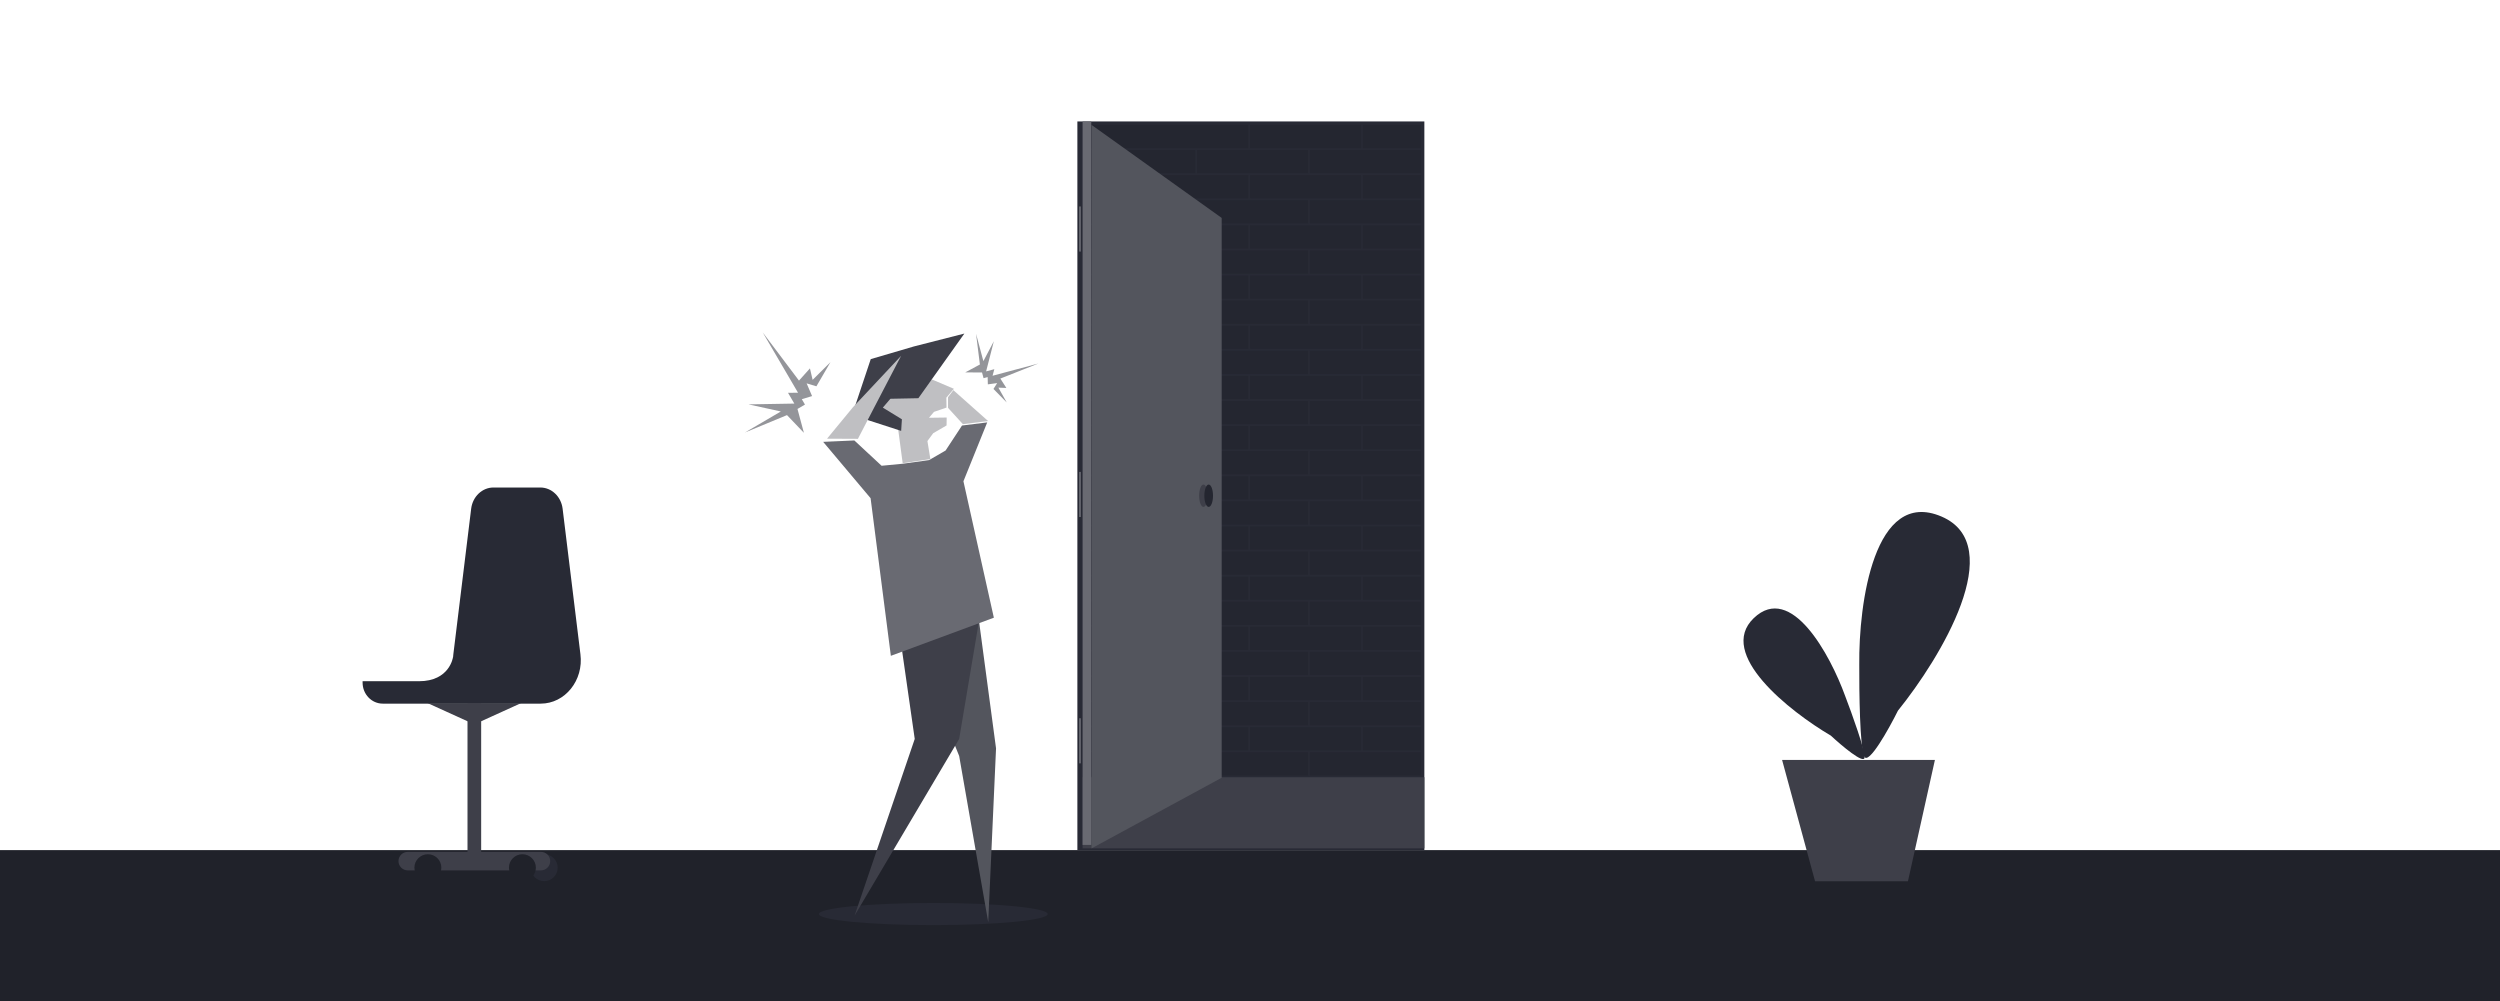 <svg width="1441" height="577" viewBox="0 0 1441 577" fill="none" xmlns="http://www.w3.org/2000/svg">
<rect y="490" width="1441" height="87" fill="#20222A"/>
<path fill-rule="evenodd" clip-rule="evenodd" d="M209 392.654V393.456C209 400.152 214.205 405.576 220.621 405.576H311.648C325.688 405.576 336.494 392.131 334.556 377.066L324.279 293.126C323.389 286.173 317.905 281 311.425 281H284.447C277.971 281 272.487 286.173 271.592 293.126L261.315 377.066C261.237 377.666 261.181 378.265 261.148 378.86L261.093 378.85C261.093 378.85 259.192 392.654 241.522 392.654H209Z" fill="#282A35"/>
<path fill-rule="evenodd" clip-rule="evenodd" d="M305.904 500.131C305.904 504.412 309.382 507.883 313.672 507.883C317.962 507.883 321.439 504.412 321.439 500.131C321.439 495.85 317.962 492.378 313.672 492.378C309.382 492.378 305.904 495.85 305.904 500.131Z" fill="#282A35"/>
<path fill-rule="evenodd" clip-rule="evenodd" d="M235.027 501.685H311.791C314.731 501.685 317.137 499.284 317.137 496.35C317.137 493.416 314.731 491.015 311.791 491.015H235.027C232.087 491.015 229.681 493.416 229.681 496.35C229.681 499.284 232.087 501.685 235.027 501.685Z" fill="#3E3F49"/>
<path fill-rule="evenodd" clip-rule="evenodd" d="M277.346 499.148H269.468V405.253H277.346V499.148Z" fill="#3E3F49"/>
<path fill-rule="evenodd" clip-rule="evenodd" d="M246.413 405.253L273.406 417.522L300.398 405.253H246.413Z" fill="#3E3F49"/>
<path fill-rule="evenodd" clip-rule="evenodd" d="M293.344 500.131C293.344 504.412 296.821 507.883 301.111 507.883C305.402 507.883 308.879 504.412 308.879 500.131C308.879 495.85 305.402 492.378 301.111 492.378C296.821 492.378 293.344 495.85 293.344 500.131Z" fill="#20222A"/>
<path fill-rule="evenodd" clip-rule="evenodd" d="M238.859 500.131C238.859 504.412 242.337 507.883 246.627 507.883C250.917 507.883 254.395 504.412 254.395 500.131C254.395 495.85 250.917 492.378 246.627 492.378C242.337 492.378 238.859 495.85 238.859 500.131Z" fill="#20222A"/>
<path d="M1046.2 507.967H1099.74L1115.29 438.009H1027.19L1046.2 507.967Z" fill="#3E3F49"/>
<path d="M1119.06 297.721C1157.86 314.306 1118.51 379.231 1093.98 409.62C1088.56 420.493 1077.08 441.01 1074.56 436.092C1072.03 431.175 1071.59 398.784 1071.68 383.203C1071.31 347.799 1080.26 281.136 1119.06 297.721Z" fill="#282A35"/>
<path d="M1010.89 356.264C989.358 376.884 1031.53 410.03 1055.31 424.025C1061.6 429.867 1074.3 440.581 1074.74 436.701C1075.19 432.821 1067.43 411.29 1063.49 401.009C1054.93 377.502 1032.43 335.644 1010.89 356.264Z" fill="#282A35"/>
<rect width="200" height="420" transform="matrix(-1 0 0 1 821 70)" fill="#282A35"/>
<rect width="197" height="41" transform="matrix(-1 0 0 1 821 448)" fill="#3E3F49"/>
<rect width="64.01" height="13.43" transform="matrix(-1 0 0 1 689.01 433.57)" fill="#242630"/>
<rect width="64.01" height="13.43" transform="matrix(-1 0 0 1 754.005 433.57)" fill="#242630"/>
<rect width="64.01" height="13.43" transform="matrix(-1 0 0 1 819 433.57)" fill="#242630"/>
<rect width="64.01" height="13.43" transform="matrix(-1 0 0 1 689.01 404.645)" fill="#242630"/>
<rect width="64.01" height="13.43" transform="matrix(-1 0 0 1 754.005 404.645)" fill="#242630"/>
<rect width="64.01" height="13.43" transform="matrix(-1 0 0 1 819 404.645)" fill="#242630"/>
<rect width="94.538" height="13.43" transform="matrix(-1 0 0 1 719.538 419.108)" fill="#242630"/>
<rect width="64.01" height="13.43" transform="matrix(-1 0 0 1 784.533 419.108)" fill="#242630"/>
<rect width="33.482" height="13.43" transform="matrix(-1 0 0 1 819 419.108)" fill="#242630"/>
<rect width="94.538" height="13.43" transform="matrix(-1 0 0 1 719.538 390.182)" fill="#242630"/>
<rect width="64.01" height="13.43" transform="matrix(-1 0 0 1 784.533 390.182)" fill="#242630"/>
<rect width="33.482" height="13.43" transform="matrix(-1 0 0 1 819 390.182)" fill="#242630"/>
<rect width="64.01" height="13.43" transform="matrix(-1 0 0 1 689.01 317.868)" fill="#242630"/>
<rect width="64.01" height="13.43" transform="matrix(-1 0 0 1 754.005 317.868)" fill="#242630"/>
<rect width="64.01" height="13.43" transform="matrix(-1 0 0 1 819 317.868)" fill="#242630"/>
<rect width="64.01" height="13.43" transform="matrix(-1 0 0 1 689.01 288.942)" fill="#242630"/>
<rect width="64.01" height="13.43" transform="matrix(-1 0 0 1 754.005 288.942)" fill="#242630"/>
<rect width="64.01" height="13.43" transform="matrix(-1 0 0 1 819 288.942)" fill="#242630"/>
<rect width="94.538" height="13.43" transform="matrix(-1 0 0 1 719.538 303.405)" fill="#242630"/>
<rect width="64.01" height="13.43" transform="matrix(-1 0 0 1 784.533 303.405)" fill="#242630"/>
<rect width="33.482" height="13.43" transform="matrix(-1 0 0 1 819 303.405)" fill="#242630"/>
<rect width="94.538" height="13.43" transform="matrix(-1 0 0 1 719.538 274.479)" fill="#242630"/>
<rect width="64.01" height="13.43" transform="matrix(-1 0 0 1 784.533 274.479)" fill="#242630"/>
<rect width="33.482" height="13.43" transform="matrix(-1 0 0 1 819 274.479)" fill="#242630"/>
<rect width="64.01" height="13.43" transform="matrix(-1 0 0 1 689.01 202.165)" fill="#242630"/>
<rect width="64.01" height="13.43" transform="matrix(-1 0 0 1 754.005 202.165)" fill="#242630"/>
<rect width="64.01" height="13.43" transform="matrix(-1 0 0 1 819 202.165)" fill="#242630"/>
<rect width="64.01" height="13.43" transform="matrix(-1 0 0 1 689.01 173.24)" fill="#242630"/>
<rect width="64.01" height="13.43" transform="matrix(-1 0 0 1 754.005 173.24)" fill="#242630"/>
<rect width="64.01" height="13.43" transform="matrix(-1 0 0 1 819 173.24)" fill="#242630"/>
<rect width="94.538" height="13.43" transform="matrix(-1 0 0 1 719.538 187.702)" fill="#242630"/>
<rect width="64.01" height="13.43" transform="matrix(-1 0 0 1 784.533 187.702)" fill="#242630"/>
<rect width="33.482" height="13.43" transform="matrix(-1 0 0 1 819 187.702)" fill="#242630"/>
<rect width="94.538" height="13.43" transform="matrix(-1 0 0 1 719.538 158.777)" fill="#242630"/>
<rect width="64.01" height="13.43" transform="matrix(-1 0 0 1 784.533 158.777)" fill="#242630"/>
<rect width="33.482" height="13.43" transform="matrix(-1 0 0 1 819 158.777)" fill="#242630"/>
<rect width="64.01" height="13.43" transform="matrix(-1 0 0 1 689.01 375.719)" fill="#242630"/>
<rect width="64.01" height="13.43" transform="matrix(-1 0 0 1 754.005 375.719)" fill="#242630"/>
<rect width="64.01" height="13.43" transform="matrix(-1 0 0 1 819 375.719)" fill="#242630"/>
<rect width="64.01" height="13.43" transform="matrix(-1 0 0 1 689.01 346.793)" fill="#242630"/>
<rect width="64.01" height="13.43" transform="matrix(-1 0 0 1 754.005 346.793)" fill="#242630"/>
<rect width="64.01" height="13.43" transform="matrix(-1 0 0 1 819 346.793)" fill="#242630"/>
<rect width="94.538" height="13.43" transform="matrix(-1 0 0 1 719.538 361.256)" fill="#242630"/>
<rect width="64.01" height="13.43" transform="matrix(-1 0 0 1 784.533 361.256)" fill="#242630"/>
<rect width="33.482" height="13.43" transform="matrix(-1 0 0 1 819 361.256)" fill="#242630"/>
<rect width="94.538" height="13.43" transform="matrix(-1 0 0 1 719.538 332.331)" fill="#242630"/>
<rect width="64.01" height="13.43" transform="matrix(-1 0 0 1 784.533 332.331)" fill="#242630"/>
<rect width="33.482" height="13.43" transform="matrix(-1 0 0 1 819 332.331)" fill="#242630"/>
<rect width="64.01" height="13.43" transform="matrix(-1 0 0 1 689.01 260.017)" fill="#242630"/>
<rect width="64.01" height="13.43" transform="matrix(-1 0 0 1 754.005 260.017)" fill="#242630"/>
<rect width="64.01" height="13.43" transform="matrix(-1 0 0 1 819 260.017)" fill="#242630"/>
<rect width="64.01" height="13.43" transform="matrix(-1 0 0 1 689.01 231.091)" fill="#242630"/>
<rect width="64.01" height="13.43" transform="matrix(-1 0 0 1 754.005 231.091)" fill="#242630"/>
<rect width="64.01" height="13.43" transform="matrix(-1 0 0 1 819 231.091)" fill="#242630"/>
<rect width="94.538" height="13.43" transform="matrix(-1 0 0 1 719.538 245.554)" fill="#242630"/>
<rect width="64.01" height="13.43" transform="matrix(-1 0 0 1 784.533 245.554)" fill="#242630"/>
<rect width="33.482" height="13.43" transform="matrix(-1 0 0 1 819 245.554)" fill="#242630"/>
<rect width="94.538" height="13.43" transform="matrix(-1 0 0 1 719.538 216.628)" fill="#242630"/>
<rect width="64.01" height="13.43" transform="matrix(-1 0 0 1 784.533 216.628)" fill="#242630"/>
<rect width="33.482" height="13.43" transform="matrix(-1 0 0 1 819 216.628)" fill="#242630"/>
<rect width="64.01" height="13.43" transform="matrix(-1 0 0 1 689.01 144.314)" fill="#242630"/>
<rect width="64.01" height="13.43" transform="matrix(-1 0 0 1 754.005 144.314)" fill="#242630"/>
<rect width="64.01" height="13.43" transform="matrix(-1 0 0 1 819 144.314)" fill="#242630"/>
<rect width="64.01" height="13.43" transform="matrix(-1 0 0 1 689.01 115.388)" fill="#242630"/>
<rect width="64.01" height="13.43" transform="matrix(-1 0 0 1 754.005 115.388)" fill="#242630"/>
<rect width="64.01" height="13.43" transform="matrix(-1 0 0 1 819 115.388)" fill="#242630"/>
<rect width="94.538" height="13.43" transform="matrix(-1 0 0 1 719.538 129.851)" fill="#242630"/>
<rect width="64.01" height="13.43" transform="matrix(-1 0 0 1 784.533 129.851)" fill="#242630"/>
<rect width="33.482" height="13.43" transform="matrix(-1 0 0 1 819 129.851)" fill="#242630"/>
<rect width="94.538" height="13.43" transform="matrix(-1 0 0 1 719.538 100.926)" fill="#242630"/>
<rect width="64.01" height="13.43" transform="matrix(-1 0 0 1 784.533 100.926)" fill="#242630"/>
<rect width="33.482" height="13.43" transform="matrix(-1 0 0 1 819 100.926)" fill="#242630"/>
<rect width="64.01" height="13.43" transform="matrix(-1 0 0 1 689.01 86.463)" fill="#242630"/>
<rect width="64.01" height="13.43" transform="matrix(-1 0 0 1 754.005 86.463)" fill="#242630"/>
<rect width="64.01" height="13.43" transform="matrix(-1 0 0 1 819 86.463)" fill="#242630"/>
<rect width="94.538" height="13.43" transform="matrix(-1 0 0 1 719.538 72)" fill="#242630"/>
<rect width="64.01" height="13.43" transform="matrix(-1 0 0 1 784.533 72)" fill="#242630"/>
<rect width="33.482" height="13.43" transform="matrix(-1 0 0 1 819 72)" fill="#242630"/>
<path d="M704.18 125.614L629.18 72V489L704.18 448.293V125.614Z" fill="#53555D"/>
<ellipse rx="2.5" ry="6.454" transform="matrix(-1 0 0 1 693.68 285.739)" fill="#3E3F49"/>
<ellipse rx="2.5" ry="6.454" transform="matrix(-1 0 0 1 696.68 285.739)" fill="#242630"/>
<rect width="5" height="417" transform="matrix(-1 0 0 1 629 70)" fill="#696A72"/>
<rect width="1" height="26" transform="matrix(-1 0 0 1 623 119)" fill="#696A72"/>
<rect width="1" height="26" transform="matrix(-1 0 0 1 623 272)" fill="#696A72"/>
<rect width="1" height="26" transform="matrix(-1 0 0 1 623 414)" fill="#696A72"/>
<ellipse cx="537.961" cy="526.855" rx="65.915" ry="6.379" fill="#282A35"/>
<path d="M552.868 435.762L520.689 355.743L563.189 349.682L574.118 431.359L569.608 531.526L552.868 435.762Z" fill="#53555D"/>
<path d="M565.68 349.682H516.323L527.252 425.927L492.567 527.777L552.863 425.927L565.68 349.682Z" fill="#3E3F49"/>
<path d="M549.513 224.885L546.445 228.965L546.445 235.081L555.005 244.487L569.533 242.682L549.513 224.885Z" fill="#BFBFC2"/>
<path d="M536.264 264.619L520.299 266.988L517.091 242.855L506.102 236.121L508.487 230.229L537.281 218.769L549.825 224.105L545.476 229.202L545.571 234.932L538.354 237.397L535.454 240.803L545.667 240.662L545.605 245.224L537.9 249.695L534.567 254.225L536.264 264.619Z" fill="#BFBFC2"/>
<path d="M519.855 241.687L519.434 248.373L491.144 239.207L501.901 206.988L526.767 199.69L555.865 192.262L529.349 229.529L513.216 229.855L508.867 234.952L519.855 241.687Z" fill="#3E3F49"/>
<path d="M535.519 265.201L545.037 259.678L554.5 245.274L569.029 243.469L555.322 277.403L572.859 356.041L513.486 378.014L501.812 287.167L474.475 254.684L492.443 253.878L508.154 268.468L520.47 267.282L535.519 265.201Z" fill="#696A72"/>
<path d="M429.345 249.313L453.62 239.266L463.366 249.472L459.666 235.726L463.984 233.197L462.167 230.093L468.076 228.3L464.941 220.965L470.577 222.667L478.67 208.757L468.396 218.942L466.851 212.343L460.532 219.378L439.627 191.603L459.986 226.368L454.213 226.414L457.848 232.622L431.439 233.081L450.075 237.174L429.345 249.313Z" fill="#94959A"/>
<path d="M562.594 192.391L564.81 210.101L556.371 214.649L566.042 214.698L566.922 217.982L569.282 217.35L569.394 221.544L574.763 220.809L572.634 224.195L580.291 231.999L575.467 223.436L580.067 223.611L576.595 218.206L598.551 209.507L572.115 216.591L573.123 212.801L568.402 214.066L572.852 196.682L566.818 208.154L562.594 192.391Z" fill="#94959A"/>
<path d="M476.696 252.863L491.693 234.669L519.404 205.094L503.663 235.296L494.499 252.949L476.696 252.863Z" fill="#BFBFC2"/>
</svg>